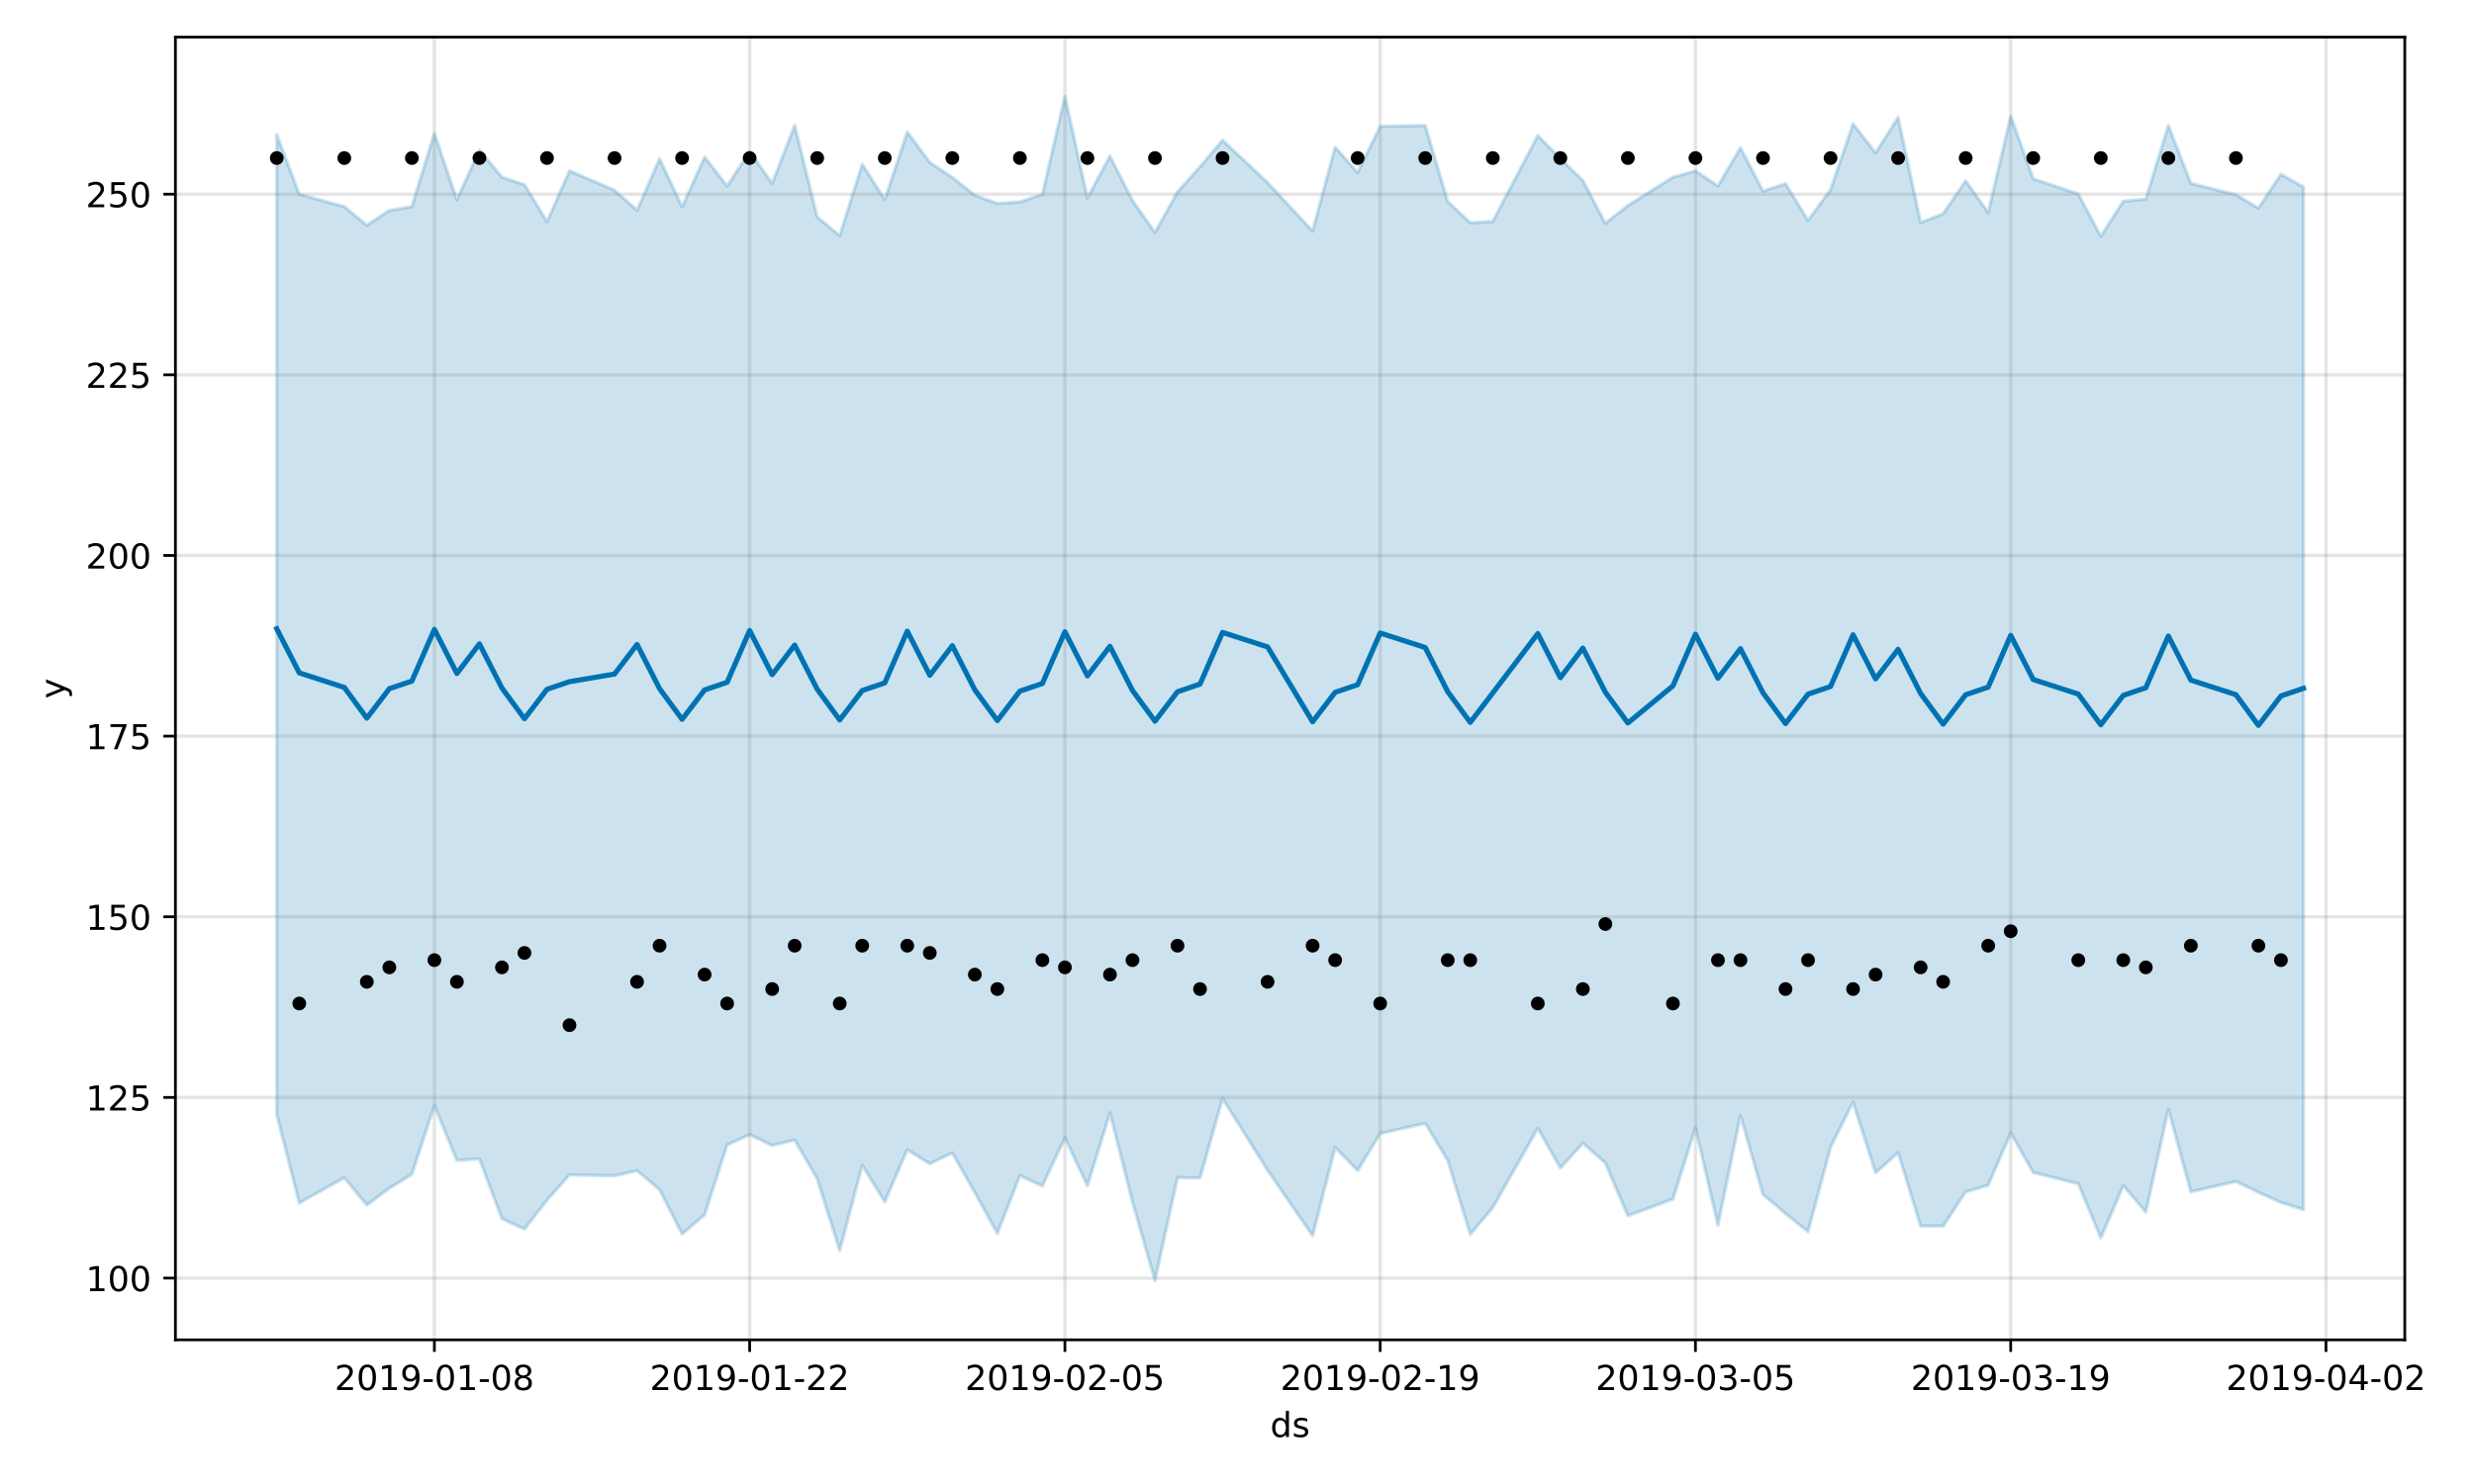 <?xml version="1.0" encoding="utf-8" standalone="no"?>
<!DOCTYPE svg PUBLIC "-//W3C//DTD SVG 1.1//EN"
  "http://www.w3.org/Graphics/SVG/1.1/DTD/svg11.dtd">
<!-- Created with matplotlib (https://matplotlib.org/) -->
<svg height="432pt" version="1.1" viewBox="0 0 720 432" width="720pt" xmlns="http://www.w3.org/2000/svg" xmlns:xlink="http://www.w3.org/1999/xlink">
 <defs>
  <style type="text/css">
*{stroke-linecap:butt;stroke-linejoin:round;}
  </style>
 </defs>
 <g id="figure_1">
  <g id="patch_1">
   <path d="M 0 432 
L 720 432 
L 720 0 
L 0 0 
z
" style="fill:#ffffff;"/>
  </g>
  <g id="axes_1">
   <g id="patch_2">
    <path d="M 51.05 390.04 
L 699.857 390.04 
L 699.857 10.8 
L 51.05 10.8 
z
" style="fill:#ffffff;"/>
   </g>
   <g id="PolyCollection_1">
    <defs>
     <path d="M 80.541 -392.804 
L 80.541 -107.53 
L 87.095 -81.794 
L 100.202 -89.154 
L 106.756 -81.195 
L 113.309 -86.087 
L 119.863 -90.173 
L 126.417 -110.172 
L 132.97 -94.186 
L 139.524 -94.644 
L 146.077 -77.242 
L 152.631 -74.19 
L 159.185 -82.618 
L 165.738 -89.973 
L 178.845 -89.725 
L 185.399 -91.212 
L 191.953 -85.686 
L 198.506 -72.742 
L 205.06 -78.375 
L 211.613 -98.702 
L 218.167 -101.701 
L 224.721 -98.554 
L 231.274 -100.124 
L 237.828 -88.871 
L 244.381 -67.956 
L 250.935 -92.762 
L 257.489 -82.137 
L 264.042 -97.31 
L 270.596 -93.221 
L 277.15 -96.387 
L 283.703 -84.839 
L 290.257 -72.928 
L 296.81 -89.75 
L 303.364 -86.757 
L 309.918 -100.76 
L 316.471 -86.818 
L 323.025 -108.02 
L 329.578 -82.157 
L 336.132 -59.198 
L 342.686 -89.209 
L 349.239 -89.094 
L 355.793 -112.216 
L 368.9 -91.338 
L 382.007 -72.277 
L 388.561 -97.983 
L 395.114 -91.232 
L 401.668 -102.016 
L 414.775 -104.996 
L 421.329 -94.181 
L 427.883 -72.673 
L 434.436 -80.465 
L 447.543 -103.543 
L 454.097 -91.973 
L 460.651 -99.196 
L 467.204 -93.444 
L 473.758 -78.085 
L 486.865 -82.921 
L 493.419 -103.688 
L 499.972 -75.357 
L 506.526 -107.254 
L 513.079 -84.296 
L 519.633 -78.707 
L 526.187 -73.473 
L 532.74 -98.021 
L 539.294 -111.163 
L 545.847 -90.601 
L 552.401 -96.437 
L 558.955 -75.08 
L 565.508 -75.061 
L 572.062 -85.046 
L 578.616 -86.947 
L 585.169 -102.176 
L 591.723 -90.681 
L 604.83 -87.399 
L 611.384 -71.658 
L 617.937 -86.841 
L 624.491 -79.145 
L 631.044 -109.044 
L 637.598 -85.055 
L 650.705 -88.073 
L 657.259 -84.912 
L 663.812 -81.955 
L 670.366 -79.882 
L 670.366 -377.572 
L 670.366 -377.572 
L 663.812 -381.249 
L 657.259 -371.396 
L 650.705 -375.319 
L 637.598 -378.614 
L 631.044 -395.458 
L 624.491 -374.035 
L 617.937 -373.416 
L 611.384 -363.201 
L 604.83 -375.554 
L 591.723 -379.963 
L 585.169 -398.204 
L 578.616 -370.13 
L 572.062 -379.324 
L 565.508 -369.799 
L 558.955 -367.206 
L 552.401 -397.788 
L 545.847 -387.526 
L 539.294 -395.9 
L 532.74 -376.821 
L 526.187 -367.842 
L 519.633 -378.527 
L 513.079 -376.371 
L 506.526 -388.994 
L 499.972 -377.853 
L 493.419 -382.238 
L 486.865 -380.409 
L 473.758 -372.152 
L 467.204 -366.991 
L 460.651 -379.437 
L 454.097 -385.848 
L 447.543 -392.527 
L 434.436 -367.517 
L 427.883 -367.143 
L 421.329 -373.32 
L 414.775 -395.475 
L 401.668 -395.218 
L 395.114 -381.761 
L 388.561 -389.153 
L 382.007 -364.751 
L 368.9 -378.824 
L 355.793 -391.195 
L 349.239 -383.427 
L 342.686 -376.141 
L 336.132 -364.307 
L 329.578 -373.641 
L 323.025 -386.534 
L 316.471 -374.359 
L 309.918 -403.962 
L 303.364 -375.415 
L 296.81 -373.23 
L 290.257 -372.767 
L 283.703 -375.155 
L 277.15 -380.356 
L 270.596 -384.706 
L 264.042 -393.567 
L 257.489 -373.885 
L 250.935 -384.167 
L 244.381 -363.409 
L 237.828 -368.838 
L 231.274 -395.472 
L 224.721 -378.614 
L 218.167 -387.839 
L 211.613 -377.832 
L 205.06 -386.267 
L 198.506 -371.76 
L 191.953 -385.768 
L 185.399 -370.778 
L 178.845 -376.625 
L 165.738 -382.261 
L 159.185 -367.469 
L 152.631 -378.23 
L 146.077 -380.424 
L 139.524 -388.327 
L 132.97 -373.801 
L 126.417 -393.166 
L 119.863 -371.847 
L 113.309 -370.749 
L 106.756 -366.43 
L 100.202 -371.846 
L 87.095 -375.453 
L 80.541 -392.804 
z
" id="m91c761273b" style="stroke:#0072b2;stroke-opacity:0.2;"/>
    </defs>
    <g clip-path="url(#p76f80427f8)">
     <use style="fill:#0072b2;fill-opacity:0.2;stroke:#0072b2;stroke-opacity:0.2;" x="0" xlink:href="#m91c761273b" y="432"/>
    </g>
   </g>
   <g id="matplotlib.axis_1">
    <g id="xtick_1">
     <g id="line2d_1">
      <path clip-path="url(#p76f80427f8)" d="M 126.417 390.04 
L 126.417 10.8 
" style="fill:none;stroke:#808080;stroke-linecap:square;stroke-opacity:0.2;"/>
     </g>
     <g id="line2d_2">
      <defs>
       <path d="M 0 0 
L 0 3.5 
" id="m8c6eddc16a" style="stroke:#000000;stroke-width:0.8;"/>
      </defs>
      <g>
       <use style="stroke:#000000;stroke-width:0.8;" x="126.417" xlink:href="#m8c6eddc16a" y="390.04"/>
      </g>
     </g>
     <g id="text_1">
      <!-- 2019-01-08 -->
      <defs>
       <path d="M 19.188 8.297 
L 53.609 8.297 
L 53.609 0 
L 7.328 0 
L 7.328 8.297 
Q 12.938 14.109 22.625 23.891 
Q 32.328 33.688 34.812 36.531 
Q 39.547 41.844 41.422 45.531 
Q 43.312 49.219 43.312 52.781 
Q 43.312 58.594 39.234 62.25 
Q 35.156 65.922 28.609 65.922 
Q 23.969 65.922 18.812 64.312 
Q 13.672 62.703 7.812 59.422 
L 7.812 69.391 
Q 13.766 71.781 18.938 73 
Q 24.125 74.219 28.422 74.219 
Q 39.75 74.219 46.484 68.547 
Q 53.219 62.891 53.219 53.422 
Q 53.219 48.922 51.531 44.891 
Q 49.859 40.875 45.406 35.406 
Q 44.188 33.984 37.641 27.219 
Q 31.109 20.453 19.188 8.297 
z
" id="DejaVuSans-50"/>
       <path d="M 31.781 66.406 
Q 24.172 66.406 20.328 58.906 
Q 16.5 51.422 16.5 36.375 
Q 16.5 21.391 20.328 13.891 
Q 24.172 6.391 31.781 6.391 
Q 39.453 6.391 43.281 13.891 
Q 47.125 21.391 47.125 36.375 
Q 47.125 51.422 43.281 58.906 
Q 39.453 66.406 31.781 66.406 
z
M 31.781 74.219 
Q 44.047 74.219 50.516 64.516 
Q 56.984 54.828 56.984 36.375 
Q 56.984 17.969 50.516 8.266 
Q 44.047 -1.422 31.781 -1.422 
Q 19.531 -1.422 13.062 8.266 
Q 6.594 17.969 6.594 36.375 
Q 6.594 54.828 13.062 64.516 
Q 19.531 74.219 31.781 74.219 
z
" id="DejaVuSans-48"/>
       <path d="M 12.406 8.297 
L 28.516 8.297 
L 28.516 63.922 
L 10.984 60.406 
L 10.984 69.391 
L 28.422 72.906 
L 38.281 72.906 
L 38.281 8.297 
L 54.391 8.297 
L 54.391 0 
L 12.406 0 
z
" id="DejaVuSans-49"/>
       <path d="M 10.984 1.516 
L 10.984 10.5 
Q 14.703 8.734 18.5 7.812 
Q 22.312 6.891 25.984 6.891 
Q 35.75 6.891 40.891 13.453 
Q 46.047 20.016 46.781 33.406 
Q 43.953 29.203 39.594 26.953 
Q 35.25 24.703 29.984 24.703 
Q 19.047 24.703 12.672 31.312 
Q 6.297 37.938 6.297 49.422 
Q 6.297 60.641 12.938 67.422 
Q 19.578 74.219 30.609 74.219 
Q 43.266 74.219 49.922 64.516 
Q 56.594 54.828 56.594 36.375 
Q 56.594 19.141 48.406 8.859 
Q 40.234 -1.422 26.422 -1.422 
Q 22.703 -1.422 18.891 -0.688 
Q 15.094 0.047 10.984 1.516 
z
M 30.609 32.422 
Q 37.25 32.422 41.125 36.953 
Q 45.016 41.5 45.016 49.422 
Q 45.016 57.281 41.125 61.844 
Q 37.25 66.406 30.609 66.406 
Q 23.969 66.406 20.094 61.844 
Q 16.219 57.281 16.219 49.422 
Q 16.219 41.5 20.094 36.953 
Q 23.969 32.422 30.609 32.422 
z
" id="DejaVuSans-57"/>
       <path d="M 4.891 31.391 
L 31.203 31.391 
L 31.203 23.391 
L 4.891 23.391 
z
" id="DejaVuSans-45"/>
       <path d="M 31.781 34.625 
Q 24.75 34.625 20.719 30.859 
Q 16.703 27.094 16.703 20.516 
Q 16.703 13.922 20.719 10.156 
Q 24.75 6.391 31.781 6.391 
Q 38.812 6.391 42.859 10.172 
Q 46.922 13.969 46.922 20.516 
Q 46.922 27.094 42.891 30.859 
Q 38.875 34.625 31.781 34.625 
z
M 21.922 38.812 
Q 15.578 40.375 12.031 44.719 
Q 8.5 49.078 8.5 55.328 
Q 8.5 64.062 14.719 69.141 
Q 20.953 74.219 31.781 74.219 
Q 42.672 74.219 48.875 69.141 
Q 55.078 64.062 55.078 55.328 
Q 55.078 49.078 51.531 44.719 
Q 48 40.375 41.703 38.812 
Q 48.828 37.156 52.797 32.312 
Q 56.781 27.484 56.781 20.516 
Q 56.781 9.906 50.312 4.234 
Q 43.844 -1.422 31.781 -1.422 
Q 19.734 -1.422 13.25 4.234 
Q 6.781 9.906 6.781 20.516 
Q 6.781 27.484 10.781 32.312 
Q 14.797 37.156 21.922 38.812 
z
M 18.312 54.391 
Q 18.312 48.734 21.844 45.562 
Q 25.391 42.391 31.781 42.391 
Q 38.141 42.391 41.719 45.562 
Q 45.312 48.734 45.312 54.391 
Q 45.312 60.062 41.719 63.234 
Q 38.141 66.406 31.781 66.406 
Q 25.391 66.406 21.844 63.234 
Q 18.312 60.062 18.312 54.391 
z
" id="DejaVuSans-56"/>
      </defs>
      <g transform="translate(97.359 404.638)scale(0.1 -0.1)">
       <use xlink:href="#DejaVuSans-50"/>
       <use x="63.623" xlink:href="#DejaVuSans-48"/>
       <use x="127.246" xlink:href="#DejaVuSans-49"/>
       <use x="190.869" xlink:href="#DejaVuSans-57"/>
       <use x="254.492" xlink:href="#DejaVuSans-45"/>
       <use x="290.576" xlink:href="#DejaVuSans-48"/>
       <use x="354.199" xlink:href="#DejaVuSans-49"/>
       <use x="417.822" xlink:href="#DejaVuSans-45"/>
       <use x="453.906" xlink:href="#DejaVuSans-48"/>
       <use x="517.529" xlink:href="#DejaVuSans-56"/>
      </g>
     </g>
    </g>
    <g id="xtick_2">
     <g id="line2d_3">
      <path clip-path="url(#p76f80427f8)" d="M 218.167 390.04 
L 218.167 10.8 
" style="fill:none;stroke:#808080;stroke-linecap:square;stroke-opacity:0.2;"/>
     </g>
     <g id="line2d_4">
      <g>
       <use style="stroke:#000000;stroke-width:0.8;" x="218.167" xlink:href="#m8c6eddc16a" y="390.04"/>
      </g>
     </g>
     <g id="text_2">
      <!-- 2019-01-22 -->
      <g transform="translate(189.109 404.638)scale(0.1 -0.1)">
       <use xlink:href="#DejaVuSans-50"/>
       <use x="63.623" xlink:href="#DejaVuSans-48"/>
       <use x="127.246" xlink:href="#DejaVuSans-49"/>
       <use x="190.869" xlink:href="#DejaVuSans-57"/>
       <use x="254.492" xlink:href="#DejaVuSans-45"/>
       <use x="290.576" xlink:href="#DejaVuSans-48"/>
       <use x="354.199" xlink:href="#DejaVuSans-49"/>
       <use x="417.822" xlink:href="#DejaVuSans-45"/>
       <use x="453.906" xlink:href="#DejaVuSans-50"/>
       <use x="517.529" xlink:href="#DejaVuSans-50"/>
      </g>
     </g>
    </g>
    <g id="xtick_3">
     <g id="line2d_5">
      <path clip-path="url(#p76f80427f8)" d="M 309.918 390.04 
L 309.918 10.8 
" style="fill:none;stroke:#808080;stroke-linecap:square;stroke-opacity:0.2;"/>
     </g>
     <g id="line2d_6">
      <g>
       <use style="stroke:#000000;stroke-width:0.8;" x="309.918" xlink:href="#m8c6eddc16a" y="390.04"/>
      </g>
     </g>
     <g id="text_3">
      <!-- 2019-02-05 -->
      <defs>
       <path d="M 10.797 72.906 
L 49.516 72.906 
L 49.516 64.594 
L 19.828 64.594 
L 19.828 46.734 
Q 21.969 47.469 24.109 47.828 
Q 26.266 48.188 28.422 48.188 
Q 40.625 48.188 47.75 41.5 
Q 54.891 34.812 54.891 23.391 
Q 54.891 11.625 47.562 5.094 
Q 40.234 -1.422 26.906 -1.422 
Q 22.312 -1.422 17.547 -0.641 
Q 12.797 0.141 7.719 1.703 
L 7.719 11.625 
Q 12.109 9.234 16.797 8.062 
Q 21.484 6.891 26.703 6.891 
Q 35.156 6.891 40.078 11.328 
Q 45.016 15.766 45.016 23.391 
Q 45.016 31 40.078 35.438 
Q 35.156 39.891 26.703 39.891 
Q 22.75 39.891 18.812 39.016 
Q 14.891 38.141 10.797 36.281 
z
" id="DejaVuSans-53"/>
      </defs>
      <g transform="translate(280.86 404.638)scale(0.1 -0.1)">
       <use xlink:href="#DejaVuSans-50"/>
       <use x="63.623" xlink:href="#DejaVuSans-48"/>
       <use x="127.246" xlink:href="#DejaVuSans-49"/>
       <use x="190.869" xlink:href="#DejaVuSans-57"/>
       <use x="254.492" xlink:href="#DejaVuSans-45"/>
       <use x="290.576" xlink:href="#DejaVuSans-48"/>
       <use x="354.199" xlink:href="#DejaVuSans-50"/>
       <use x="417.822" xlink:href="#DejaVuSans-45"/>
       <use x="453.906" xlink:href="#DejaVuSans-48"/>
       <use x="517.529" xlink:href="#DejaVuSans-53"/>
      </g>
     </g>
    </g>
    <g id="xtick_4">
     <g id="line2d_7">
      <path clip-path="url(#p76f80427f8)" d="M 401.668 390.04 
L 401.668 10.8 
" style="fill:none;stroke:#808080;stroke-linecap:square;stroke-opacity:0.2;"/>
     </g>
     <g id="line2d_8">
      <g>
       <use style="stroke:#000000;stroke-width:0.8;" x="401.668" xlink:href="#m8c6eddc16a" y="390.04"/>
      </g>
     </g>
     <g id="text_4">
      <!-- 2019-02-19 -->
      <g transform="translate(372.61 404.638)scale(0.1 -0.1)">
       <use xlink:href="#DejaVuSans-50"/>
       <use x="63.623" xlink:href="#DejaVuSans-48"/>
       <use x="127.246" xlink:href="#DejaVuSans-49"/>
       <use x="190.869" xlink:href="#DejaVuSans-57"/>
       <use x="254.492" xlink:href="#DejaVuSans-45"/>
       <use x="290.576" xlink:href="#DejaVuSans-48"/>
       <use x="354.199" xlink:href="#DejaVuSans-50"/>
       <use x="417.822" xlink:href="#DejaVuSans-45"/>
       <use x="453.906" xlink:href="#DejaVuSans-49"/>
       <use x="517.529" xlink:href="#DejaVuSans-57"/>
      </g>
     </g>
    </g>
    <g id="xtick_5">
     <g id="line2d_9">
      <path clip-path="url(#p76f80427f8)" d="M 493.419 390.04 
L 493.419 10.8 
" style="fill:none;stroke:#808080;stroke-linecap:square;stroke-opacity:0.2;"/>
     </g>
     <g id="line2d_10">
      <g>
       <use style="stroke:#000000;stroke-width:0.8;" x="493.419" xlink:href="#m8c6eddc16a" y="390.04"/>
      </g>
     </g>
     <g id="text_5">
      <!-- 2019-03-05 -->
      <defs>
       <path d="M 40.578 39.312 
Q 47.656 37.797 51.625 33 
Q 55.609 28.219 55.609 21.188 
Q 55.609 10.406 48.188 4.484 
Q 40.766 -1.422 27.094 -1.422 
Q 22.516 -1.422 17.656 -0.516 
Q 12.797 0.391 7.625 2.203 
L 7.625 11.719 
Q 11.719 9.328 16.594 8.109 
Q 21.484 6.891 26.812 6.891 
Q 36.078 6.891 40.938 10.547 
Q 45.797 14.203 45.797 21.188 
Q 45.797 27.641 41.281 31.266 
Q 36.766 34.906 28.719 34.906 
L 20.219 34.906 
L 20.219 43.016 
L 29.109 43.016 
Q 36.375 43.016 40.234 45.922 
Q 44.094 48.828 44.094 54.297 
Q 44.094 59.906 40.109 62.906 
Q 36.141 65.922 28.719 65.922 
Q 24.656 65.922 20.016 65.031 
Q 15.375 64.156 9.812 62.312 
L 9.812 71.094 
Q 15.438 72.656 20.344 73.438 
Q 25.25 74.219 29.594 74.219 
Q 40.828 74.219 47.359 69.109 
Q 53.906 64.016 53.906 55.328 
Q 53.906 49.266 50.438 45.094 
Q 46.969 40.922 40.578 39.312 
z
" id="DejaVuSans-51"/>
      </defs>
      <g transform="translate(464.361 404.638)scale(0.1 -0.1)">
       <use xlink:href="#DejaVuSans-50"/>
       <use x="63.623" xlink:href="#DejaVuSans-48"/>
       <use x="127.246" xlink:href="#DejaVuSans-49"/>
       <use x="190.869" xlink:href="#DejaVuSans-57"/>
       <use x="254.492" xlink:href="#DejaVuSans-45"/>
       <use x="290.576" xlink:href="#DejaVuSans-48"/>
       <use x="354.199" xlink:href="#DejaVuSans-51"/>
       <use x="417.822" xlink:href="#DejaVuSans-45"/>
       <use x="453.906" xlink:href="#DejaVuSans-48"/>
       <use x="517.529" xlink:href="#DejaVuSans-53"/>
      </g>
     </g>
    </g>
    <g id="xtick_6">
     <g id="line2d_11">
      <path clip-path="url(#p76f80427f8)" d="M 585.169 390.04 
L 585.169 10.8 
" style="fill:none;stroke:#808080;stroke-linecap:square;stroke-opacity:0.2;"/>
     </g>
     <g id="line2d_12">
      <g>
       <use style="stroke:#000000;stroke-width:0.8;" x="585.169" xlink:href="#m8c6eddc16a" y="390.04"/>
      </g>
     </g>
     <g id="text_6">
      <!-- 2019-03-19 -->
      <g transform="translate(556.111 404.638)scale(0.1 -0.1)">
       <use xlink:href="#DejaVuSans-50"/>
       <use x="63.623" xlink:href="#DejaVuSans-48"/>
       <use x="127.246" xlink:href="#DejaVuSans-49"/>
       <use x="190.869" xlink:href="#DejaVuSans-57"/>
       <use x="254.492" xlink:href="#DejaVuSans-45"/>
       <use x="290.576" xlink:href="#DejaVuSans-48"/>
       <use x="354.199" xlink:href="#DejaVuSans-51"/>
       <use x="417.822" xlink:href="#DejaVuSans-45"/>
       <use x="453.906" xlink:href="#DejaVuSans-49"/>
       <use x="517.529" xlink:href="#DejaVuSans-57"/>
      </g>
     </g>
    </g>
    <g id="xtick_7">
     <g id="line2d_13">
      <path clip-path="url(#p76f80427f8)" d="M 676.92 390.04 
L 676.92 10.8 
" style="fill:none;stroke:#808080;stroke-linecap:square;stroke-opacity:0.2;"/>
     </g>
     <g id="line2d_14">
      <g>
       <use style="stroke:#000000;stroke-width:0.8;" x="676.92" xlink:href="#m8c6eddc16a" y="390.04"/>
      </g>
     </g>
     <g id="text_7">
      <!-- 2019-04-02 -->
      <defs>
       <path d="M 37.797 64.312 
L 12.891 25.391 
L 37.797 25.391 
z
M 35.203 72.906 
L 47.609 72.906 
L 47.609 25.391 
L 58.016 25.391 
L 58.016 17.188 
L 47.609 17.188 
L 47.609 0 
L 37.797 0 
L 37.797 17.188 
L 4.891 17.188 
L 4.891 26.703 
z
" id="DejaVuSans-52"/>
      </defs>
      <g transform="translate(647.862 404.638)scale(0.1 -0.1)">
       <use xlink:href="#DejaVuSans-50"/>
       <use x="63.623" xlink:href="#DejaVuSans-48"/>
       <use x="127.246" xlink:href="#DejaVuSans-49"/>
       <use x="190.869" xlink:href="#DejaVuSans-57"/>
       <use x="254.492" xlink:href="#DejaVuSans-45"/>
       <use x="290.576" xlink:href="#DejaVuSans-48"/>
       <use x="354.199" xlink:href="#DejaVuSans-52"/>
       <use x="417.822" xlink:href="#DejaVuSans-45"/>
       <use x="453.906" xlink:href="#DejaVuSans-48"/>
       <use x="517.529" xlink:href="#DejaVuSans-50"/>
      </g>
     </g>
    </g>
    <g id="text_8">
     <!-- ds -->
     <defs>
      <path d="M 45.406 46.391 
L 45.406 75.984 
L 54.391 75.984 
L 54.391 0 
L 45.406 0 
L 45.406 8.203 
Q 42.578 3.328 38.25 0.953 
Q 33.938 -1.422 27.875 -1.422 
Q 17.969 -1.422 11.734 6.484 
Q 5.516 14.406 5.516 27.297 
Q 5.516 40.188 11.734 48.094 
Q 17.969 56 27.875 56 
Q 33.938 56 38.25 53.625 
Q 42.578 51.266 45.406 46.391 
z
M 14.797 27.297 
Q 14.797 17.391 18.875 11.75 
Q 22.953 6.109 30.078 6.109 
Q 37.203 6.109 41.297 11.75 
Q 45.406 17.391 45.406 27.297 
Q 45.406 37.203 41.297 42.844 
Q 37.203 48.484 30.078 48.484 
Q 22.953 48.484 18.875 42.844 
Q 14.797 37.203 14.797 27.297 
z
" id="DejaVuSans-100"/>
      <path d="M 44.281 53.078 
L 44.281 44.578 
Q 40.484 46.531 36.375 47.5 
Q 32.281 48.484 27.875 48.484 
Q 21.188 48.484 17.844 46.438 
Q 14.5 44.391 14.5 40.281 
Q 14.5 37.156 16.891 35.375 
Q 19.281 33.594 26.516 31.984 
L 29.594 31.297 
Q 39.156 29.25 43.188 25.516 
Q 47.219 21.781 47.219 15.094 
Q 47.219 7.469 41.188 3.016 
Q 35.156 -1.422 24.609 -1.422 
Q 20.219 -1.422 15.453 -0.562 
Q 10.688 0.297 5.422 2 
L 5.422 11.281 
Q 10.406 8.688 15.234 7.391 
Q 20.062 6.109 24.812 6.109 
Q 31.156 6.109 34.562 8.281 
Q 37.984 10.453 37.984 14.406 
Q 37.984 18.062 35.516 20.016 
Q 33.062 21.969 24.703 23.781 
L 21.578 24.516 
Q 13.234 26.266 9.516 29.906 
Q 5.812 33.547 5.812 39.891 
Q 5.812 47.609 11.281 51.797 
Q 16.75 56 26.812 56 
Q 31.781 56 36.172 55.266 
Q 40.578 54.547 44.281 53.078 
z
" id="DejaVuSans-115"/>
     </defs>
     <g transform="translate(369.675 418.317)scale(0.1 -0.1)">
      <use xlink:href="#DejaVuSans-100"/>
      <use x="63.477" xlink:href="#DejaVuSans-115"/>
     </g>
    </g>
   </g>
   <g id="matplotlib.axis_2">
    <g id="ytick_1">
     <g id="line2d_15">
      <path clip-path="url(#p76f80427f8)" d="M 51.05 372.059 
L 699.857 372.059 
" style="fill:none;stroke:#808080;stroke-linecap:square;stroke-opacity:0.2;"/>
     </g>
     <g id="line2d_16">
      <defs>
       <path d="M 0 0 
L -3.5 0 
" id="m31c2e5f767" style="stroke:#000000;stroke-width:0.8;"/>
      </defs>
      <g>
       <use style="stroke:#000000;stroke-width:0.8;" x="51.05" xlink:href="#m31c2e5f767" y="372.059"/>
      </g>
     </g>
     <g id="text_9">
      <!-- 100 -->
      <g transform="translate(24.962 375.859)scale(0.1 -0.1)">
       <use xlink:href="#DejaVuSans-49"/>
       <use x="63.623" xlink:href="#DejaVuSans-48"/>
       <use x="127.246" xlink:href="#DejaVuSans-48"/>
      </g>
     </g>
    </g>
    <g id="ytick_2">
     <g id="line2d_17">
      <path clip-path="url(#p76f80427f8)" d="M 51.05 319.471 
L 699.857 319.471 
" style="fill:none;stroke:#808080;stroke-linecap:square;stroke-opacity:0.2;"/>
     </g>
     <g id="line2d_18">
      <g>
       <use style="stroke:#000000;stroke-width:0.8;" x="51.05" xlink:href="#m31c2e5f767" y="319.471"/>
      </g>
     </g>
     <g id="text_10">
      <!-- 125 -->
      <g transform="translate(24.962 323.27)scale(0.1 -0.1)">
       <use xlink:href="#DejaVuSans-49"/>
       <use x="63.623" xlink:href="#DejaVuSans-50"/>
       <use x="127.246" xlink:href="#DejaVuSans-53"/>
      </g>
     </g>
    </g>
    <g id="ytick_3">
     <g id="line2d_19">
      <path clip-path="url(#p76f80427f8)" d="M 51.05 266.882 
L 699.857 266.882 
" style="fill:none;stroke:#808080;stroke-linecap:square;stroke-opacity:0.2;"/>
     </g>
     <g id="line2d_20">
      <g>
       <use style="stroke:#000000;stroke-width:0.8;" x="51.05" xlink:href="#m31c2e5f767" y="266.882"/>
      </g>
     </g>
     <g id="text_11">
      <!-- 150 -->
      <g transform="translate(24.962 270.681)scale(0.1 -0.1)">
       <use xlink:href="#DejaVuSans-49"/>
       <use x="63.623" xlink:href="#DejaVuSans-53"/>
       <use x="127.246" xlink:href="#DejaVuSans-48"/>
      </g>
     </g>
    </g>
    <g id="ytick_4">
     <g id="line2d_21">
      <path clip-path="url(#p76f80427f8)" d="M 51.05 214.293 
L 699.857 214.293 
" style="fill:none;stroke:#808080;stroke-linecap:square;stroke-opacity:0.2;"/>
     </g>
     <g id="line2d_22">
      <g>
       <use style="stroke:#000000;stroke-width:0.8;" x="51.05" xlink:href="#m31c2e5f767" y="214.293"/>
      </g>
     </g>
     <g id="text_12">
      <!-- 175 -->
      <defs>
       <path d="M 8.203 72.906 
L 55.078 72.906 
L 55.078 68.703 
L 28.609 0 
L 18.312 0 
L 43.219 64.594 
L 8.203 64.594 
z
" id="DejaVuSans-55"/>
      </defs>
      <g transform="translate(24.962 218.092)scale(0.1 -0.1)">
       <use xlink:href="#DejaVuSans-49"/>
       <use x="63.623" xlink:href="#DejaVuSans-55"/>
       <use x="127.246" xlink:href="#DejaVuSans-53"/>
      </g>
     </g>
    </g>
    <g id="ytick_5">
     <g id="line2d_23">
      <path clip-path="url(#p76f80427f8)" d="M 51.05 161.704 
L 699.857 161.704 
" style="fill:none;stroke:#808080;stroke-linecap:square;stroke-opacity:0.2;"/>
     </g>
     <g id="line2d_24">
      <g>
       <use style="stroke:#000000;stroke-width:0.8;" x="51.05" xlink:href="#m31c2e5f767" y="161.704"/>
      </g>
     </g>
     <g id="text_13">
      <!-- 200 -->
      <g transform="translate(24.962 165.504)scale(0.1 -0.1)">
       <use xlink:href="#DejaVuSans-50"/>
       <use x="63.623" xlink:href="#DejaVuSans-48"/>
       <use x="127.246" xlink:href="#DejaVuSans-48"/>
      </g>
     </g>
    </g>
    <g id="ytick_6">
     <g id="line2d_25">
      <path clip-path="url(#p76f80427f8)" d="M 51.05 109.116 
L 699.857 109.116 
" style="fill:none;stroke:#808080;stroke-linecap:square;stroke-opacity:0.2;"/>
     </g>
     <g id="line2d_26">
      <g>
       <use style="stroke:#000000;stroke-width:0.8;" x="51.05" xlink:href="#m31c2e5f767" y="109.116"/>
      </g>
     </g>
     <g id="text_14">
      <!-- 225 -->
      <g transform="translate(24.962 112.915)scale(0.1 -0.1)">
       <use xlink:href="#DejaVuSans-50"/>
       <use x="63.623" xlink:href="#DejaVuSans-50"/>
       <use x="127.246" xlink:href="#DejaVuSans-53"/>
      </g>
     </g>
    </g>
    <g id="ytick_7">
     <g id="line2d_27">
      <path clip-path="url(#p76f80427f8)" d="M 51.05 56.527 
L 699.857 56.527 
" style="fill:none;stroke:#808080;stroke-linecap:square;stroke-opacity:0.2;"/>
     </g>
     <g id="line2d_28">
      <g>
       <use style="stroke:#000000;stroke-width:0.8;" x="51.05" xlink:href="#m31c2e5f767" y="56.527"/>
      </g>
     </g>
     <g id="text_15">
      <!-- 250 -->
      <g transform="translate(24.962 60.326)scale(0.1 -0.1)">
       <use xlink:href="#DejaVuSans-50"/>
       <use x="63.623" xlink:href="#DejaVuSans-53"/>
       <use x="127.246" xlink:href="#DejaVuSans-48"/>
      </g>
     </g>
    </g>
    <g id="text_16">
     <!-- y -->
     <defs>
      <path d="M 32.172 -5.078 
Q 28.375 -14.844 24.75 -17.812 
Q 21.141 -20.797 15.094 -20.797 
L 7.906 -20.797 
L 7.906 -13.281 
L 13.188 -13.281 
Q 16.891 -13.281 18.938 -11.516 
Q 21 -9.766 23.484 -3.219 
L 25.094 0.875 
L 2.984 54.688 
L 12.5 54.688 
L 29.594 11.922 
L 46.688 54.688 
L 56.203 54.688 
z
" id="DejaVuSans-121"/>
     </defs>
     <g transform="translate(18.883 203.379)rotate(-90)scale(0.1 -0.1)">
      <use xlink:href="#DejaVuSans-121"/>
     </g>
    </g>
   </g>
   <g id="line2d_29">
    <defs>
     <path d="M 0 1.5 
C 0.398 1.5 0.779 1.342 1.061 1.061 
C 1.342 0.779 1.5 0.398 1.5 0 
C 1.5 -0.398 1.342 -0.779 1.061 -1.061 
C 0.779 -1.342 0.398 -1.5 0 -1.5 
C -0.398 -1.5 -0.779 -1.342 -1.061 -1.061 
C -1.342 -0.779 -1.5 -0.398 -1.5 0 
C -1.5 0.398 -1.342 0.779 -1.061 1.061 
C -0.779 1.342 -0.398 1.5 0 1.5 
z
" id="m533dc259c2" style="stroke:#000000;"/>
    </defs>
    <g clip-path="url(#p76f80427f8)">
     <use style="stroke:#000000;" x="80.541" xlink:href="#m533dc259c2" y="46.009"/>
     <use style="stroke:#000000;" x="87.095" xlink:href="#m533dc259c2" y="292.125"/>
     <use style="stroke:#000000;" x="100.202" xlink:href="#m533dc259c2" y="46.009"/>
     <use style="stroke:#000000;" x="106.756" xlink:href="#m533dc259c2" y="285.814"/>
     <use style="stroke:#000000;" x="113.309" xlink:href="#m533dc259c2" y="281.607"/>
     <use style="stroke:#000000;" x="119.863" xlink:href="#m533dc259c2" y="46.009"/>
     <use style="stroke:#000000;" x="126.417" xlink:href="#m533dc259c2" y="279.503"/>
     <use style="stroke:#000000;" x="132.97" xlink:href="#m533dc259c2" y="285.814"/>
     <use style="stroke:#000000;" x="139.524" xlink:href="#m533dc259c2" y="46.009"/>
     <use style="stroke:#000000;" x="146.077" xlink:href="#m533dc259c2" y="281.607"/>
     <use style="stroke:#000000;" x="152.631" xlink:href="#m533dc259c2" y="277.4"/>
     <use style="stroke:#000000;" x="159.185" xlink:href="#m533dc259c2" y="46.009"/>
     <use style="stroke:#000000;" x="165.738" xlink:href="#m533dc259c2" y="298.435"/>
     <use style="stroke:#000000;" x="178.845" xlink:href="#m533dc259c2" y="46.009"/>
     <use style="stroke:#000000;" x="185.399" xlink:href="#m533dc259c2" y="285.814"/>
     <use style="stroke:#000000;" x="191.953" xlink:href="#m533dc259c2" y="275.296"/>
     <use style="stroke:#000000;" x="198.506" xlink:href="#m533dc259c2" y="46.009"/>
     <use style="stroke:#000000;" x="205.06" xlink:href="#m533dc259c2" y="283.71"/>
     <use style="stroke:#000000;" x="211.613" xlink:href="#m533dc259c2" y="292.125"/>
     <use style="stroke:#000000;" x="218.167" xlink:href="#m533dc259c2" y="46.009"/>
     <use style="stroke:#000000;" x="224.721" xlink:href="#m533dc259c2" y="287.917"/>
     <use style="stroke:#000000;" x="231.274" xlink:href="#m533dc259c2" y="275.296"/>
     <use style="stroke:#000000;" x="237.828" xlink:href="#m533dc259c2" y="46.009"/>
     <use style="stroke:#000000;" x="244.381" xlink:href="#m533dc259c2" y="292.125"/>
     <use style="stroke:#000000;" x="250.935" xlink:href="#m533dc259c2" y="275.296"/>
     <use style="stroke:#000000;" x="257.489" xlink:href="#m533dc259c2" y="46.009"/>
     <use style="stroke:#000000;" x="264.042" xlink:href="#m533dc259c2" y="275.296"/>
     <use style="stroke:#000000;" x="270.596" xlink:href="#m533dc259c2" y="277.4"/>
     <use style="stroke:#000000;" x="277.15" xlink:href="#m533dc259c2" y="46.009"/>
     <use style="stroke:#000000;" x="283.703" xlink:href="#m533dc259c2" y="283.71"/>
     <use style="stroke:#000000;" x="290.257" xlink:href="#m533dc259c2" y="287.917"/>
     <use style="stroke:#000000;" x="296.81" xlink:href="#m533dc259c2" y="46.009"/>
     <use style="stroke:#000000;" x="303.364" xlink:href="#m533dc259c2" y="279.503"/>
     <use style="stroke:#000000;" x="309.918" xlink:href="#m533dc259c2" y="281.607"/>
     <use style="stroke:#000000;" x="316.471" xlink:href="#m533dc259c2" y="46.009"/>
     <use style="stroke:#000000;" x="323.025" xlink:href="#m533dc259c2" y="283.71"/>
     <use style="stroke:#000000;" x="329.578" xlink:href="#m533dc259c2" y="279.503"/>
     <use style="stroke:#000000;" x="336.132" xlink:href="#m533dc259c2" y="46.009"/>
     <use style="stroke:#000000;" x="342.686" xlink:href="#m533dc259c2" y="275.296"/>
     <use style="stroke:#000000;" x="349.239" xlink:href="#m533dc259c2" y="287.917"/>
     <use style="stroke:#000000;" x="355.793" xlink:href="#m533dc259c2" y="46.009"/>
     <use style="stroke:#000000;" x="368.9" xlink:href="#m533dc259c2" y="285.814"/>
     <use style="stroke:#000000;" x="382.007" xlink:href="#m533dc259c2" y="275.296"/>
     <use style="stroke:#000000;" x="388.561" xlink:href="#m533dc259c2" y="279.503"/>
     <use style="stroke:#000000;" x="395.114" xlink:href="#m533dc259c2" y="46.009"/>
     <use style="stroke:#000000;" x="401.668" xlink:href="#m533dc259c2" y="292.125"/>
     <use style="stroke:#000000;" x="414.775" xlink:href="#m533dc259c2" y="46.009"/>
     <use style="stroke:#000000;" x="421.329" xlink:href="#m533dc259c2" y="279.503"/>
     <use style="stroke:#000000;" x="427.883" xlink:href="#m533dc259c2" y="279.503"/>
     <use style="stroke:#000000;" x="434.436" xlink:href="#m533dc259c2" y="46.009"/>
     <use style="stroke:#000000;" x="447.543" xlink:href="#m533dc259c2" y="292.125"/>
     <use style="stroke:#000000;" x="454.097" xlink:href="#m533dc259c2" y="46.009"/>
     <use style="stroke:#000000;" x="460.651" xlink:href="#m533dc259c2" y="287.917"/>
     <use style="stroke:#000000;" x="467.204" xlink:href="#m533dc259c2" y="268.986"/>
     <use style="stroke:#000000;" x="473.758" xlink:href="#m533dc259c2" y="46.009"/>
     <use style="stroke:#000000;" x="486.865" xlink:href="#m533dc259c2" y="292.125"/>
     <use style="stroke:#000000;" x="493.419" xlink:href="#m533dc259c2" y="46.009"/>
     <use style="stroke:#000000;" x="499.972" xlink:href="#m533dc259c2" y="279.503"/>
     <use style="stroke:#000000;" x="506.526" xlink:href="#m533dc259c2" y="279.503"/>
     <use style="stroke:#000000;" x="513.079" xlink:href="#m533dc259c2" y="46.009"/>
     <use style="stroke:#000000;" x="519.633" xlink:href="#m533dc259c2" y="287.917"/>
     <use style="stroke:#000000;" x="526.187" xlink:href="#m533dc259c2" y="279.503"/>
     <use style="stroke:#000000;" x="532.74" xlink:href="#m533dc259c2" y="46.009"/>
     <use style="stroke:#000000;" x="539.294" xlink:href="#m533dc259c2" y="287.917"/>
     <use style="stroke:#000000;" x="545.847" xlink:href="#m533dc259c2" y="283.71"/>
     <use style="stroke:#000000;" x="552.401" xlink:href="#m533dc259c2" y="46.009"/>
     <use style="stroke:#000000;" x="558.955" xlink:href="#m533dc259c2" y="281.607"/>
     <use style="stroke:#000000;" x="565.508" xlink:href="#m533dc259c2" y="285.814"/>
     <use style="stroke:#000000;" x="572.062" xlink:href="#m533dc259c2" y="46.009"/>
     <use style="stroke:#000000;" x="578.616" xlink:href="#m533dc259c2" y="275.296"/>
     <use style="stroke:#000000;" x="585.169" xlink:href="#m533dc259c2" y="271.089"/>
     <use style="stroke:#000000;" x="591.723" xlink:href="#m533dc259c2" y="46.009"/>
     <use style="stroke:#000000;" x="604.83" xlink:href="#m533dc259c2" y="279.503"/>
     <use style="stroke:#000000;" x="611.384" xlink:href="#m533dc259c2" y="46.009"/>
     <use style="stroke:#000000;" x="617.937" xlink:href="#m533dc259c2" y="279.503"/>
     <use style="stroke:#000000;" x="624.491" xlink:href="#m533dc259c2" y="281.607"/>
     <use style="stroke:#000000;" x="631.044" xlink:href="#m533dc259c2" y="46.009"/>
     <use style="stroke:#000000;" x="637.598" xlink:href="#m533dc259c2" y="275.296"/>
     <use style="stroke:#000000;" x="650.705" xlink:href="#m533dc259c2" y="46.009"/>
     <use style="stroke:#000000;" x="657.259" xlink:href="#m533dc259c2" y="275.296"/>
     <use style="stroke:#000000;" x="663.812" xlink:href="#m533dc259c2" y="279.503"/>
    </g>
   </g>
   <g id="line2d_30">
    <path clip-path="url(#p76f80427f8)" d="M 80.541 183.044 
L 87.095 195.874 
L 100.202 200.111 
L 106.756 209.052 
L 113.309 200.49 
L 119.863 198.264 
L 126.417 183.22 
L 132.97 196.049 
L 139.524 187.439 
L 146.077 200.287 
L 152.631 209.228 
L 159.185 200.666 
L 165.738 198.44 
L 178.845 196.225 
L 185.399 187.615 
L 191.953 200.462 
L 198.506 209.404 
L 205.06 200.842 
L 211.613 198.615 
L 218.167 183.571 
L 224.721 196.401 
L 231.274 187.791 
L 237.828 200.638 
L 244.381 209.579 
L 250.935 201.017 
L 257.489 198.791 
L 264.042 183.747 
L 270.596 196.576 
L 277.15 187.966 
L 283.703 200.814 
L 290.257 209.755 
L 296.81 201.193 
L 303.364 198.967 
L 309.918 183.923 
L 316.471 196.752 
L 323.025 188.142 
L 329.578 200.989 
L 336.132 209.931 
L 342.686 201.369 
L 349.239 199.142 
L 355.793 184.099 
L 368.9 188.318 
L 382.007 210.106 
L 388.561 201.545 
L 395.114 199.318 
L 401.668 184.274 
L 414.775 188.493 
L 421.329 201.341 
L 427.883 210.282 
L 434.436 201.72 
L 447.543 184.45 
L 454.097 197.279 
L 460.651 188.669 
L 467.204 201.517 
L 473.758 210.458 
L 486.865 199.67 
L 493.419 184.626 
L 499.972 197.455 
L 506.526 188.845 
L 513.079 201.692 
L 519.633 210.634 
L 526.187 202.072 
L 532.74 199.845 
L 539.294 184.801 
L 545.847 197.631 
L 552.401 189.02 
L 558.955 201.868 
L 565.508 210.809 
L 572.062 202.247 
L 578.616 200.021 
L 585.169 184.977 
L 591.723 197.806 
L 604.83 202.044 
L 611.384 210.985 
L 617.937 202.423 
L 624.491 200.197 
L 631.044 185.153 
L 637.598 197.982 
L 650.705 202.219 
L 657.259 211.161 
L 663.812 202.599 
L 670.366 200.372 
" style="fill:none;stroke:#0072b2;stroke-linecap:square;stroke-width:1.5;"/>
   </g>
   <g id="patch_3">
    <path d="M 51.05 390.04 
L 51.05 10.8 
" style="fill:none;stroke:#000000;stroke-linecap:square;stroke-linejoin:miter;stroke-width:0.8;"/>
   </g>
   <g id="patch_4">
    <path d="M 699.857 390.04 
L 699.857 10.8 
" style="fill:none;stroke:#000000;stroke-linecap:square;stroke-linejoin:miter;stroke-width:0.8;"/>
   </g>
   <g id="patch_5">
    <path d="M 51.05 390.04 
L 699.857 390.04 
" style="fill:none;stroke:#000000;stroke-linecap:square;stroke-linejoin:miter;stroke-width:0.8;"/>
   </g>
   <g id="patch_6">
    <path d="M 51.05 10.8 
L 699.857 10.8 
" style="fill:none;stroke:#000000;stroke-linecap:square;stroke-linejoin:miter;stroke-width:0.8;"/>
   </g>
  </g>
 </g>
 <defs>
  <clipPath id="p76f80427f8">
   <rect height="379.24" width="648.807" x="51.05" y="10.8"/>
  </clipPath>
 </defs>
</svg>
